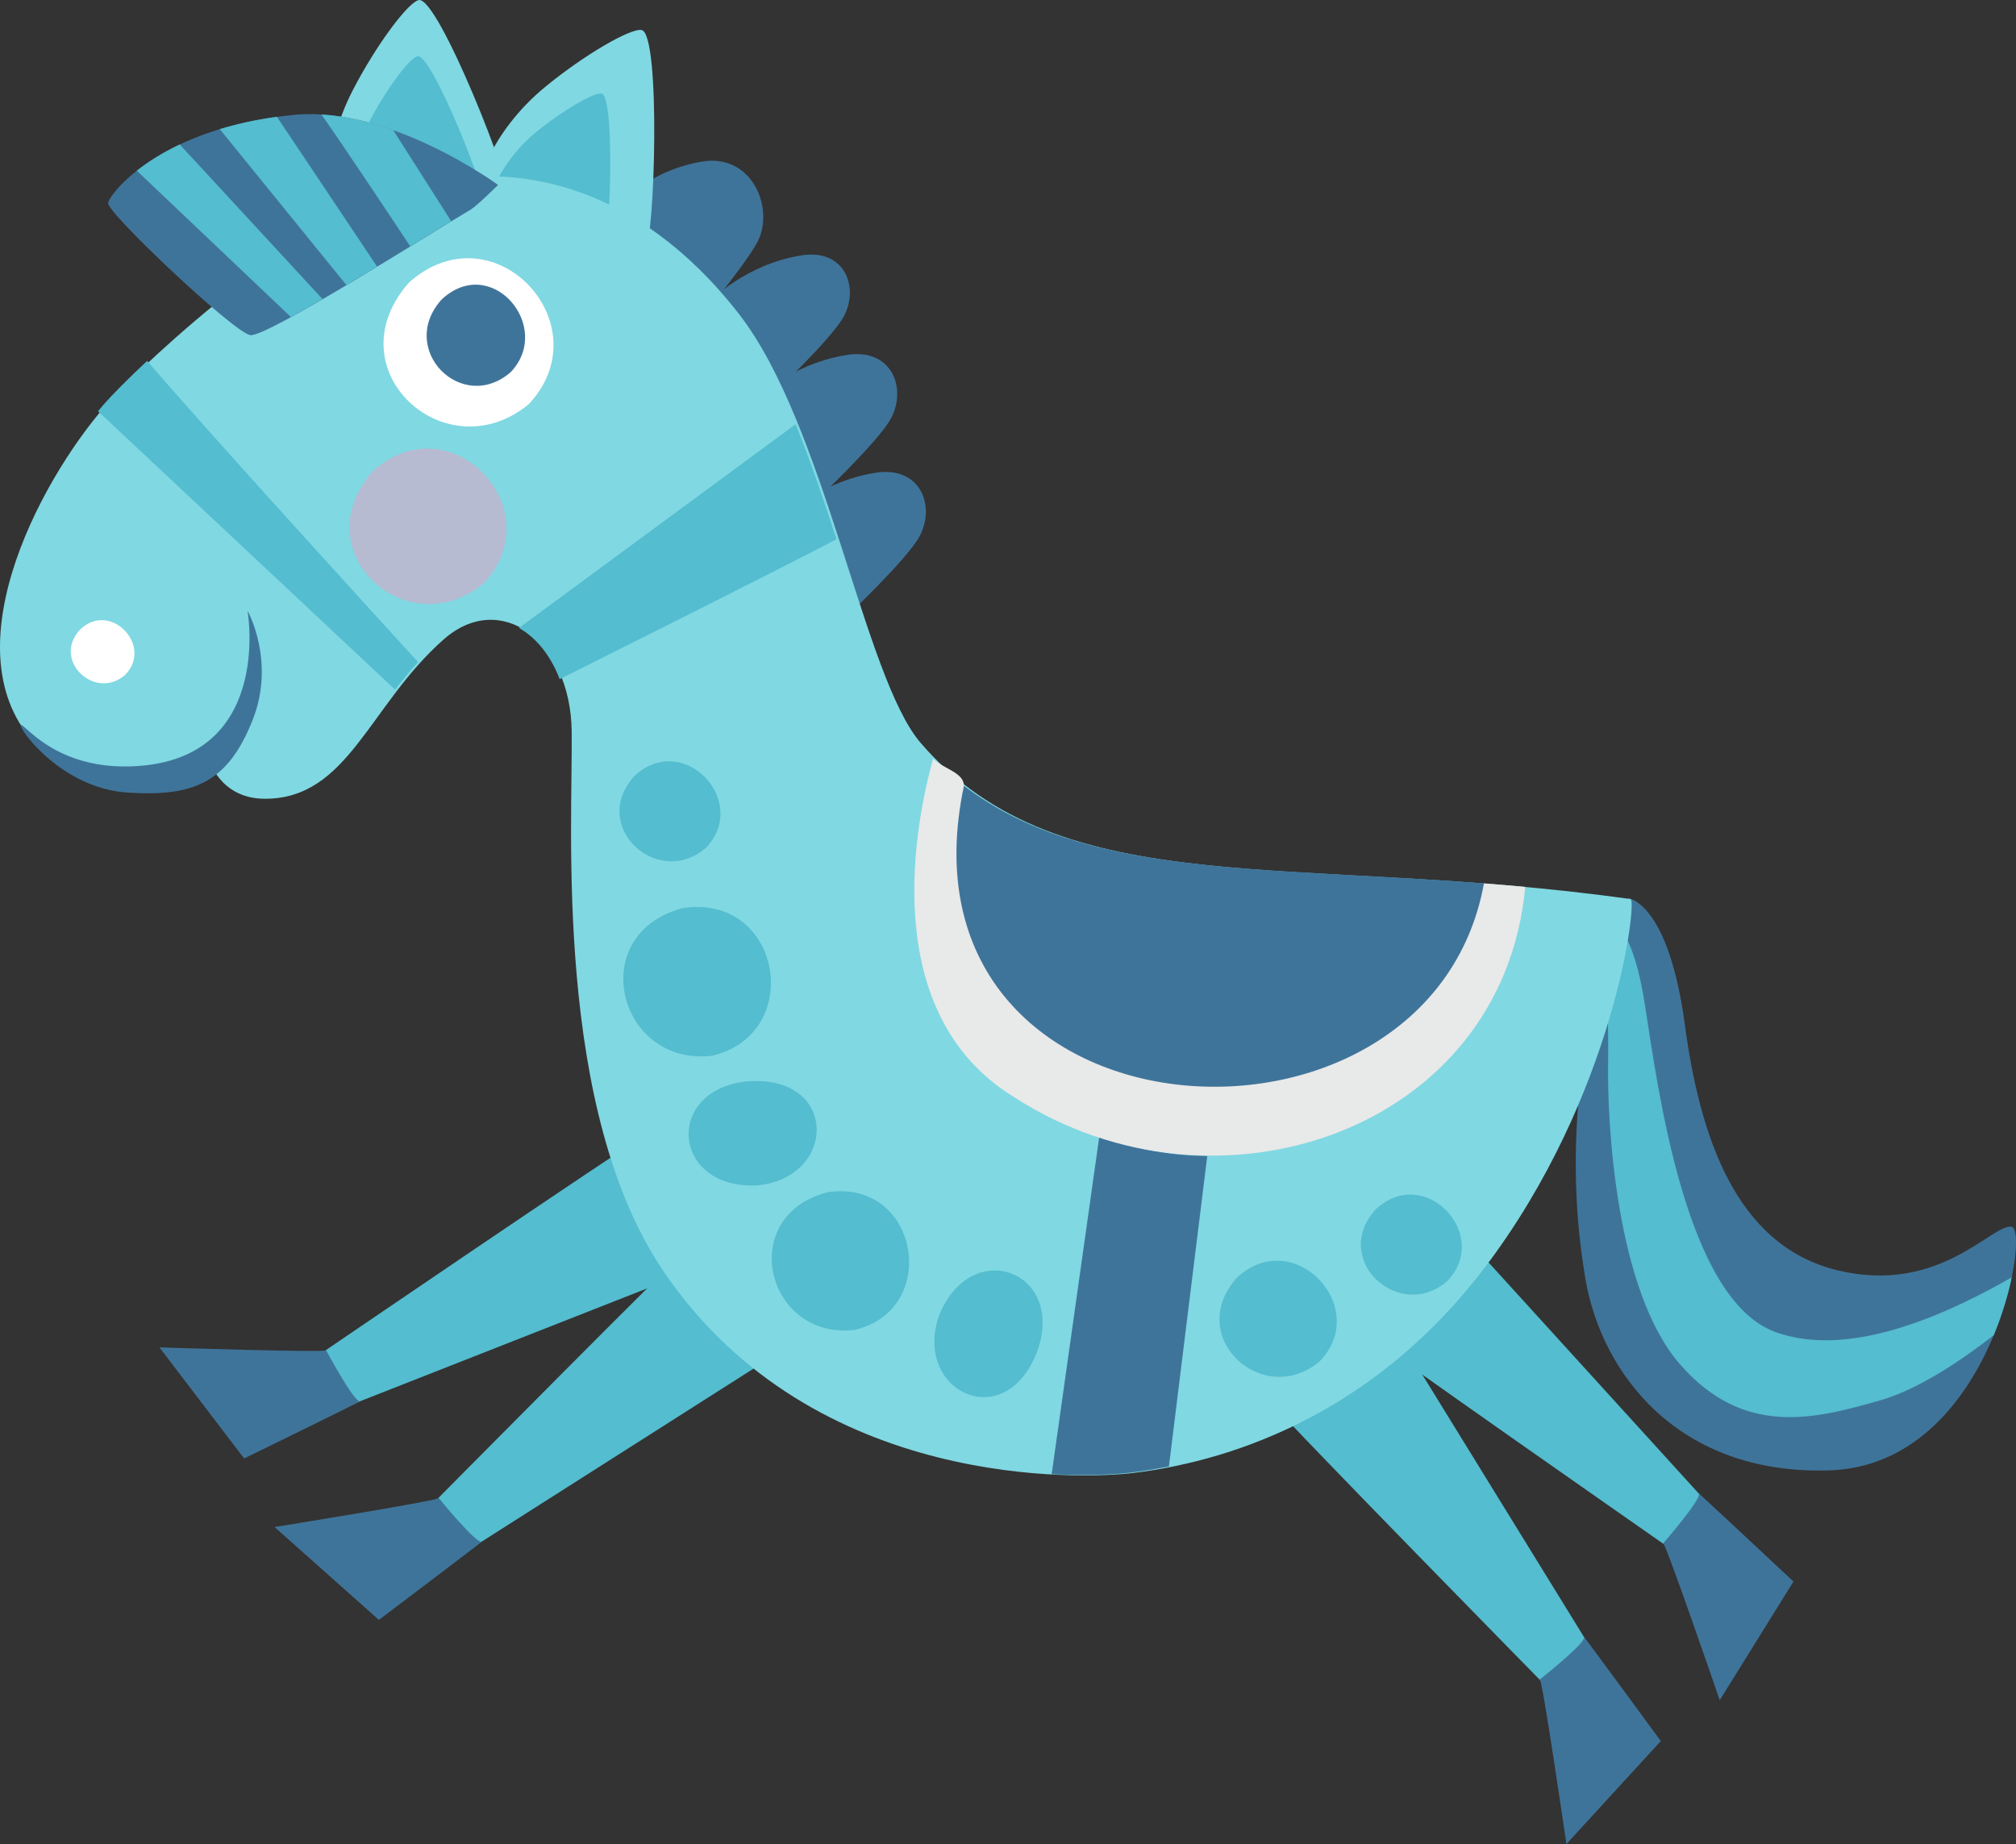 <?xml version="1.0" encoding="utf-8"?>
<!-- Generator: Adobe Illustrator 24.2.3, SVG Export Plug-In . SVG Version: 6.00 Build 0)  -->
<svg version="1.1" xmlns="http://www.w3.org/2000/svg" xmlns:xlink="http://www.w3.org/1999/xlink" x="0px" y="0px"
	 viewBox="0 0 588.829 538.666" enable-background="new 0 0 588.829 538.666" xml:space="preserve">
<rect x="0" y="0" width="588.829" height="538.666" fill="#333333" stroke="none"/>
<g id="carousel_x5F_horse_x5F_blue">
	<path fill="#80D8E2" d="M96.673,63.667c-0.525-1.925-3.443-18.295,6.361-37.298c6.796-13.176,16.145-25.686,19.273-26.35
		c5.682-1.204,27.896,55.24,26.112,57.795C146.634,60.367,97.197,65.59,96.673,63.667z"/>
	<path fill="#54BDCF" d="M102.919,63.645c-0.39-1.428-2.554-13.573,4.719-27.67c5.043-9.774,11.978-19.056,14.298-19.547
		c4.216-0.893,20.694,40.98,19.372,42.875C139.985,61.199,103.308,65.073,102.919,63.645z"/>
	<path fill="#3F749A" d="M207.677,87.776c0,0,10.012-10.496,26.297-13.163c12.715-2.081,16.966,9.193,12.582,17.64
		c-3.416,6.58-21.693,23.731-21.693,23.731L207.677,87.776z"/>
	<path fill="#3F749A" d="M219.811,117.419c0,0,10.429-10.934,27.393-13.712c13.247-2.169,17.674,9.577,13.106,18.375
		c-3.558,6.854-22.598,24.72-22.598,24.72L219.811,117.419z"/>
	<path fill="#3F749A" d="M228.179,151.836c0,0,10.429-10.934,27.393-13.712c13.247-2.169,17.674,9.577,13.106,18.375
		c-3.558,6.854-22.598,24.72-22.598,24.72L228.179,151.836z"/>
	<path fill="#3F749A" d="M177.835,63.513c0,0,8.639-13.262,27.308-16.319c14.578-2.386,21.147,13.741,16.119,23.424
		c-3.915,7.542-21.703,28.555-21.703,28.555L177.835,63.513z"/>
	<path fill="#3F749A" d="M475.508,262.532c-2.58-0.353,11.278-2.841,16.598,36.787c4.346,32.374,14.752,64.525,44.553,71.75
		c29.8,7.225,45.119-13.536,50.838-12.73c5.718,0.807-6.03,69.812-53.36,71.192c-44.35,1.293-66.452-28.711-71.07-55.952
		C452.368,310.473,475.508,262.532,475.508,262.532z"/>
	<path fill="#54BDCF" d="M518.384,389.037c-26.203-9.739-34.138-71.289-37.96-95.597c-2.335-14.846-5.493-20.624-8.118-23.051
		c-0.999,2.695-2.14,6.024-3.331,9.961c0.432,8.695,0.88,20.546,0.715,30.107c-0.297,17.281,2.193,66.379,20.903,87.966
		c18.71,21.587,39.634,16.052,58.524,10.659c11.735-3.35,24.911-12.556,33.214-19.052c2.492-6.02,4.206-11.873,5.249-16.892
		C571.811,382.124,541.338,397.568,518.384,389.037z"/>
	<path fill="#54BDCF" d="M207.362,358.471c-5.463,4.454-82.788,82.614-82.788,82.614l10.626,12.744l96.37-61.339L207.362,358.471z"
		/>
	<path fill="#54BDCF" d="M188.134,331.9c-6.212,3.328-97.044,65.28-97.044,65.28l7.996,14.539l106.312-41.802L188.134,331.9z"/>
	<path fill="#54BDCF" d="M394.313,386.256c5.318,4.624,95.51,67.505,95.51,67.505l10.748-12.641l-76.859-84.513L394.313,386.256z"/>
	<path fill="#54BDCF" d="M371.795,410.221c4.372,5.528,81.39,83.991,81.39,83.991l12.899-10.437l-59.918-97.26L371.795,410.221z"/>
	<path fill="#80D8E2" d="M138.684,57.095c0.279-1.975,4.073-18.166,20.592-31.742c11.454-9.414,24.988-17.208,28.122-16.579
		c5.695,1.141,3.775,61.769,1.127,63.41C185.876,73.824,138.405,59.069,138.684,57.095z"/>
	<path fill="#54BDCF" d="M142.491,60.294c0.19-1.348,2.779-12.391,14.046-21.652c7.813-6.421,17.045-11.738,19.183-11.309
		c3.885,0.779,2.576,42.135,0.769,43.254C174.682,71.706,142.3,61.642,142.491,60.294z"/>
	<path fill="#80D8E2" d="M121.382,53.849c-29.55,6.709-78.192,50.507-90.489,64.586c-19.952,22.842-46.705,73.997-19.004,100.453
		c16.332,15.599,42.282,11.678,49.149,2.978c0,0,3.173,11.337,16.092,11.462c24.541,0.239,30.603-27.297,52.498-46.579
		c16.56-14.585,36.999,0.468,37.346,26.782c0.369,27.926-5.389,110.92,27.18,158.374c43.778,63.785,122.648,60.081,136.797,58.375
		c31.266-3.769,71.558-18.912,102.74-60.037c38.166-50.337,44.528-107.327,42.574-107.603
		c-96.777-13.652-166.079,2.227-207.327-45.585c-16.62-19.264-27.787-92.644-53.005-125.208
		C201.421,73.106,170.4,42.719,121.382,53.849z"/>
	<path fill="#3F749A" d="M73.118,97.902c4.74,0.669,52.621-29.74,64.371-36.688c1.855-1.098,7.99-7.19,7.99-7.19
		s-31.498-23.13-59.505-20.48c-39.002,3.69-54.005,23-54.395,25.765C31.188,62.074,68.378,97.233,73.118,97.902z"/>
	<path fill="#3F749A" d="M128.088,437.537c2.803,0.38-47.9,8.534-47.9,8.534l30.48,27.126c0,0,31.548-23.831,30.068-22.89
		C139.258,451.247,128.088,437.537,128.088,437.537z"/>
	<path fill="#3F749A" d="M95.217,394.367c2.679,0.908-48.648-0.773-48.648-0.773l24.738,32.449c0,0,35.518-17.367,33.887-16.725
		C103.563,409.958,95.217,394.367,95.217,394.367z"/>
	<path fill="#3F749A" d="M485.726,450.903c-0.102-2.827,16.568,45.746,16.568,45.746l21.537-34.656c0,0-28.857-27.027-27.677-25.73
		C497.334,437.561,485.726,450.903,485.726,450.903z"/>
	<path fill="#3F749A" d="M449.688,490.647c0.422-2.798,7.829,48.019,7.829,48.019l27.57-30.079c0,0-23.366-31.894-22.446-30.4
		C463.563,479.679,449.688,490.647,449.688,490.647z"/>
	<path fill="#3F749A" d="M321.055,332.168c-2.847,20.183-10.184,72.192-13.891,98.478c10.97,0.558,19.283-0.021,23.03-0.474
		c3.624-0.437,7.382-1.046,11.221-1.812l11.199-90.676C343.056,337.578,332.457,336.022,321.055,332.168z"/>
	<path fill="#54BDCF" d="M232.386,123.924l-80.805,59.519c5.04,2.849,9.278,8.053,11.878,14.945
		c15.647-7.821,63.907-31.976,80.853-40.865C240.647,146.226,236.744,134.68,232.386,123.924z"/>
	<path fill="#54BDCF" d="M30.135,118.327c-0.49,0.561-0.998,1.213-1.495,1.807l86.751,81.305c2.079-2.704,4.293-5.407,6.692-8.047
		c-16.587-18.154-61.447-67.376-79.106-87.973C37.358,110.668,32.835,115.236,30.135,118.327z"/>
	<path fill="#E8E9E9" d="M433.435,258.043c-21.217,70.896-151.89,68.988-151.89-28.494c0-3.934-6.131-5.011-9.006-7.911
		c-4.88,17.495-16.92,74.306,23.951,99.035c59.058,37.987,142.447,9.634,149.004-61.602
		C441.422,258.694,437.396,258.349,433.435,258.043z"/>
	<path fill="#3F749A" d="M281.545,229.547c-22.506,106.383,135.849,116.622,151.89,28.494
		C367.319,252.926,316.611,256.388,281.545,229.547z"/>
	<path fill="#54BDCF" d="M39.954,49.858l44.998,42.734c2.8-1.528,5.917-3.295,9.244-5.23l-41.705-45.17
		C47.254,44.677,43.126,47.352,39.954,49.858z"/>
	<path fill="#54BDCF" d="M64.191,37.719l36.975,45.54c2.974-1.772,5.981-3.581,8.972-5.395L80.886,34.117
		C74.659,34.967,69.116,36.213,64.191,37.719z"/>
	<path fill="#54BDCF" d="M93.898,33.443c7.563,10.831,21.2,31.378,25.923,38.514c4.5-2.76,8.629-5.303,11.958-7.339L114.843,38
		C108.215,35.641,101.062,33.882,93.898,33.443z"/>
	<path fill="#FFFFFF" d="M119.465,82.513c24.832-22.041,56.667,12.318,35.015,35.514C130.222,138.132,97.015,107.948,119.465,82.513
		z"/>
	<path fill="#3F749A" d="M128.984,87.491c14.548-13.599,32.755,8.005,20.183,21.216C134.816,121.135,115.959,101.947,128.984,87.491
		z"/>
	<path opacity="0.5" fill="#ED9EC3" d="M108.954,137.577c22.796-20.405,52.412,11.472,32.348,32.812
		C118.886,188.963,88.211,161.077,108.954,137.577z"/>
	<path fill="#FFFFFF" d="M23.467,183.833c8.87-8.404,21.377,4.941,13.101,13.291C27.848,204.876,14.913,192.828,23.467,183.833z"/>
	<path fill="#54BDCF" d="M185.373,226.61c14.325-13.218,33.794,7.609,20.775,21.073C192.041,259.811,171.933,241.25,185.373,226.61z
		"/>
	<path fill="#54BDCF" d="M199.389,265.265c28.881-4.386,35.878,36.565,8.692,43.125C180.534,311.705,170.63,272.924,199.389,265.265
		z"/>
	<path fill="#54BDCF" d="M241.557,348.307c26.785-4.235,33.415,34.212,8.097,40.173
		C223.993,391.568,214.765,355.442,241.557,348.307z"/>
	<path fill="#54BDCF" d="M217.717,315.94c27.317-2.555,26.963,28.07,3.519,30.325C196.364,347.548,193.874,318.771,217.717,315.94z"
		/>
	<path fill="#54BDCF" d="M303.288,393.791c-8.993,25.919-36.719,12.911-29.058-9.361
		C283.366,361.261,310.593,370.917,303.288,393.791z"/>
	<path fill="#54BDCF" d="M401.904,353.186c14.325-13.218,33.794,7.609,20.775,21.073
		C408.572,386.388,388.462,367.825,401.904,353.186z"/>
	<path fill="#54BDCF" d="M361.322,373.175c16.644-15.356,39.263,8.837,24.138,24.482
		C368.864,411.614,345.794,390.489,361.322,373.175z"/>
	<path fill="#3F749A" d="M6.095,211.828c0.686-0.949,9.369,12.368,31.087,12.065c43.011-0.6,35.122-45.473,35.122-45.473
		s8.342,14.837,1.404,32.118c-7.237,18.028-16.996,22.237-36.411,20.991S5.41,212.776,6.095,211.828z"/>
</g>
<g id="Layer_1">
</g>
</svg>
